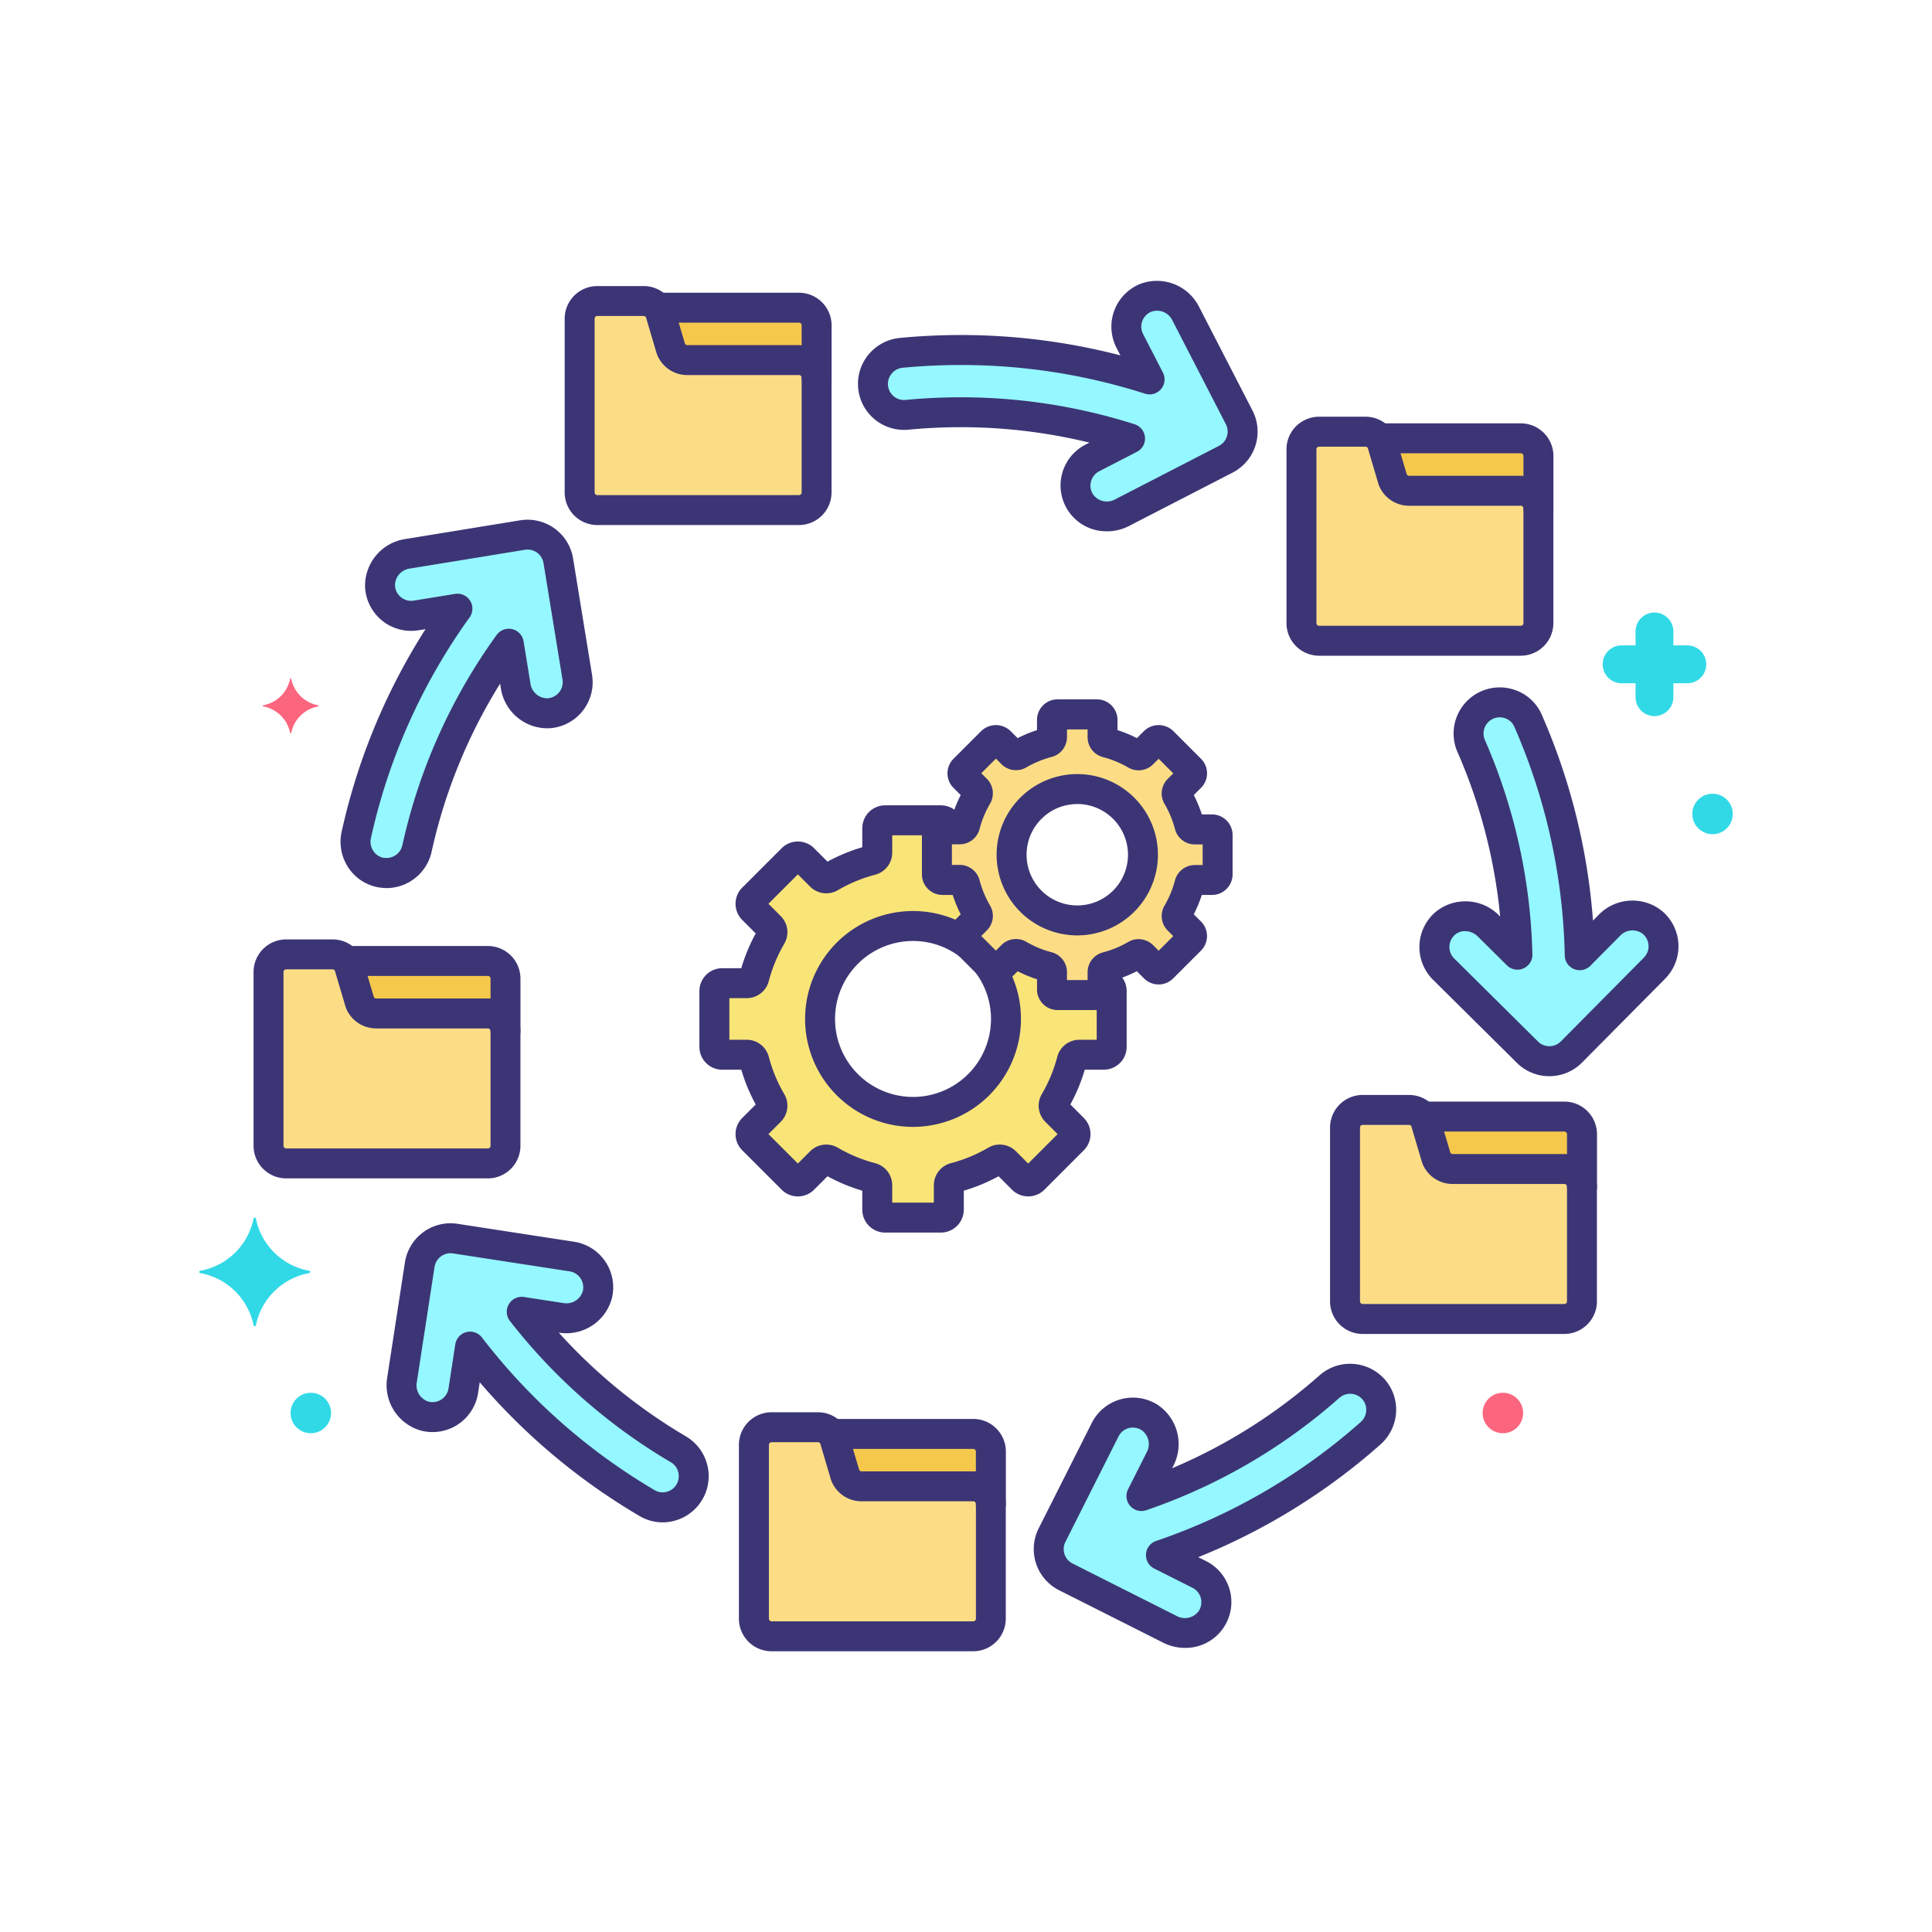 <svg xmlns="http://www.w3.org/2000/svg" width="185.137" height="185.137" viewBox="0 0 185.137 185.137">
  <g id="Grupo_60571" data-name="Grupo 60571" transform="translate(-725.635 -5801.364)">
    <rect id="Rectángulo_6586" data-name="Rectángulo 6586" width="185.137" height="185.137" transform="translate(725.635 5801.364)" fill="none"/>
    <g id="Grupo_60572" data-name="Grupo 60572">
      <g id="Grupo_60571-2" data-name="Grupo 60571">
        <path id="Trazado_110099" data-name="Trazado 110099" d="M802.2,5835.87H791.5a1.69,1.69,0,0,1-1.568-1.062l-1.048-3.537a1.69,1.69,0,0,0-1.568-1.062h-4.442a1.689,1.689,0,0,0-1.689,1.689v16.655a1.689,1.689,0,0,0,1.689,1.689H802.2a1.69,1.69,0,0,0,1.689-1.689V5837.56A1.69,1.69,0,0,0,802.2,5835.87Z" fill="#fcdd86"/>
      </g>
    </g>
    <g id="Grupo_60575" data-name="Grupo 60575">
      <g id="Grupo_60574" data-name="Grupo 60574">
        <g id="Grupo_60573" data-name="Grupo 60573">
          <path id="Trazado_110100" data-name="Trazado 110100" d="M802.2,5830.846H788.632a1.685,1.685,0,0,1,.249.425l1.048,3.537a1.69,1.69,0,0,0,1.568,1.062h10.7a1.69,1.69,0,0,1,1.689,1.69v-5.026A1.689,1.689,0,0,0,802.2,5830.846Z" fill="#f5c84c"/>
        </g>
      </g>
    </g>
    <g id="Grupo_60577" data-name="Grupo 60577">
      <g id="Grupo_60576" data-name="Grupo 60576">
        <path id="Trazado_110101" data-name="Trazado 110101" d="M871.368,5848.392h-10.7a1.691,1.691,0,0,1-1.569-1.062l-1.048-3.537a1.688,1.688,0,0,0-1.568-1.062h-4.441a1.69,1.69,0,0,0-1.69,1.689v16.655a1.69,1.69,0,0,0,1.69,1.689h19.329a1.69,1.69,0,0,0,1.69-1.689v-10.994a1.689,1.689,0,0,0-1.69-1.689Z" fill="#fcdd86"/>
      </g>
    </g>
    <g id="Grupo_60580" data-name="Grupo 60580">
      <g id="Grupo_60579" data-name="Grupo 60579">
        <g id="Grupo_60578" data-name="Grupo 60578">
          <path id="Trazado_110102" data-name="Trazado 110102" d="M871.368,5843.367H857.8a1.685,1.685,0,0,1,.249.425l1.048,3.538a1.689,1.689,0,0,0,1.568,1.062h10.7a1.689,1.689,0,0,1,1.689,1.689v-5.025a1.689,1.689,0,0,0-1.689-1.689Z" fill="#f5c84c"/>
        </g>
      </g>
    </g>
    <g id="Grupo_60582" data-name="Grupo 60582">
      <g id="Grupo_60581" data-name="Grupo 60581">
        <path id="Trazado_110103" data-name="Trazado 110103" d="M875.542,5913.385h-10.7a1.691,1.691,0,0,1-1.569-1.062l-1.048-3.537a1.69,1.69,0,0,0-1.568-1.062h-4.441a1.69,1.69,0,0,0-1.69,1.69v16.654a1.69,1.69,0,0,0,1.69,1.689h19.329a1.689,1.689,0,0,0,1.689-1.689v-10.993a1.689,1.689,0,0,0-1.689-1.69Z" fill="#fcdd86"/>
      </g>
    </g>
    <g id="Grupo_60585" data-name="Grupo 60585">
      <g id="Grupo_60584" data-name="Grupo 60584">
        <g id="Grupo_60583" data-name="Grupo 60583">
          <path id="Trazado_110104" data-name="Trazado 110104" d="M875.542,5908.36H861.973a1.669,1.669,0,0,1,.249.426l1.048,3.537a1.689,1.689,0,0,0,1.568,1.062h10.7a1.69,1.69,0,0,1,1.69,1.689v-5.025a1.69,1.69,0,0,0-1.689-1.689Z" fill="#f5c84c"/>
        </g>
      </g>
    </g>
    <g id="Grupo_60587" data-name="Grupo 60587">
      <g id="Grupo_60586" data-name="Grupo 60586">
        <path id="Trazado_110105" data-name="Trazado 110105" d="M818.9,5943.795h-10.7a1.688,1.688,0,0,1-1.568-1.062l-1.048-3.537a1.692,1.692,0,0,0-1.569-1.062h-4.441a1.689,1.689,0,0,0-1.689,1.689v16.655a1.689,1.689,0,0,0,1.689,1.689H818.9a1.69,1.69,0,0,0,1.69-1.689v-10.994a1.69,1.69,0,0,0-1.69-1.689Z" fill="#fcdd86"/>
      </g>
    </g>
    <g id="Grupo_60590" data-name="Grupo 60590">
      <g id="Grupo_60589" data-name="Grupo 60589">
        <g id="Grupo_60588" data-name="Grupo 60588">
          <path id="Trazado_110106" data-name="Trazado 110106" d="M818.9,5938.77H805.327a1.674,1.674,0,0,1,.249.426l1.048,3.537a1.69,1.69,0,0,0,1.568,1.062h10.7a1.689,1.689,0,0,1,1.689,1.689v-5.025a1.688,1.688,0,0,0-1.689-1.689Z" fill="#f5c84c"/>
        </g>
      </g>
    </g>
    <g id="Grupo_60592" data-name="Grupo 60592">
      <g id="Grupo_60591" data-name="Grupo 60591">
        <path id="Trazado_110107" data-name="Trazado 110107" d="M772.387,5898.479h-10.7a1.691,1.691,0,0,1-1.569-1.062l-1.048-3.537a1.687,1.687,0,0,0-1.568-1.062h-4.441a1.69,1.69,0,0,0-1.69,1.689v16.654a1.69,1.69,0,0,0,1.69,1.69h19.329a1.689,1.689,0,0,0,1.689-1.69v-10.993A1.689,1.689,0,0,0,772.387,5898.479Z" fill="#fcdd86"/>
      </g>
    </g>
    <g id="Grupo_60595" data-name="Grupo 60595">
      <g id="Grupo_60594" data-name="Grupo 60594">
        <g id="Grupo_60593" data-name="Grupo 60593">
          <path id="Trazado_110108" data-name="Trazado 110108" d="M772.387,5893.454H758.819a1.682,1.682,0,0,1,.248.425l1.048,3.537a1.691,1.691,0,0,0,1.569,1.062h10.7a1.689,1.689,0,0,1,1.689,1.69v-5.026A1.688,1.688,0,0,0,772.387,5893.454Z" fill="#f5c84c"/>
        </g>
      </g>
    </g>
    <g id="Grupo_60597" data-name="Grupo 60597">
      <g id="Grupo_60596" data-name="Grupo 60596">
        <path id="Trazado_110109" data-name="Trazado 110109" d="M790.618,5940.231a53.433,53.433,0,0,1-14.989-13.164l3.77.58a3.067,3.067,0,0,0,3.468-2.187,2.98,2.98,0,0,0-2.435-3.686l-11.176-1.72a2.982,2.982,0,0,0-3.4,2.494l-1.7,11.05a3.067,3.067,0,0,0,2.187,3.468,2.981,2.981,0,0,0,3.687-2.435l.65-4.225a59.425,59.425,0,0,0,16.976,15,2.982,2.982,0,0,0,2.962-5.176Z" fill="#95f7ff"/>
      </g>
    </g>
    <g id="Grupo_60599" data-name="Grupo 60599">
      <g id="Grupo_60598" data-name="Grupo 60598">
        <path id="Trazado_110110" data-name="Trazado 110110" d="M765.6,5882.661a53.116,53.116,0,0,1,8.793-19.6l.658,4.037a3.069,3.069,0,0,0,3.152,2.623,2.983,2.983,0,0,0,2.754-3.456l-1.819-11.16a2.98,2.98,0,0,0-3.421-2.463l-11.034,1.8a3.068,3.068,0,0,0-2.624,3.151,2.983,2.983,0,0,0,3.455,2.755l3.954-.645a59.05,59.05,0,0,0-9.689,21.674,2.992,2.992,0,0,0,2.419,3.615h0a2.991,2.991,0,0,0,3.4-2.329Z" fill="#95f7ff"/>
      </g>
    </g>
    <g id="Grupo_60601" data-name="Grupo 60601">
      <g id="Grupo_60600" data-name="Grupo 60600">
        <path id="Trazado_110111" data-name="Trazado 110111" d="M857.138,5934.367a2.992,2.992,0,0,0-4.121-.117,53.207,53.207,0,0,1-18.005,10.473l1.793-3.557a3.068,3.068,0,0,0-1.008-3.975,2.981,2.981,0,0,0-4.259,1.177l-5.088,10.1a2.98,2.98,0,0,0,1.321,4l9.984,5.031a3.068,3.068,0,0,0,3.974-1.007,2.982,2.982,0,0,0-1.176-4.26l-3.669-1.849a59.181,59.181,0,0,0,20.089-11.671,2.992,2.992,0,0,0,.167-4.345Z" fill="#95f7ff"/>
      </g>
    </g>
    <g id="Grupo_60603" data-name="Grupo 60603">
      <g id="Grupo_60602" data-name="Grupo 60602">
        <path id="Trazado_110112" data-name="Trazado 110112" d="M830.31,5845.248a2.983,2.983,0,0,0-1.139,4.269,3.069,3.069,0,0,0,3.984.973l9.938-5.12a2.981,2.981,0,0,0,1.285-4.015l-5.12-9.939a3.069,3.069,0,0,0-3.808-1.52,2.982,2.982,0,0,0-1.552,4.137l1.9,3.69a59.243,59.243,0,0,0-18.1-2.817q-2.856,0-5.69.27a2.992,2.992,0,0,0-2.691,3.413h0a2.968,2.968,0,0,0,3.205,2.528q2.574-.249,5.176-.248a53.326,53.326,0,0,1,16.223,2.515Z" fill="#95f7ff"/>
      </g>
    </g>
    <g id="Grupo_60605" data-name="Grupo 60605">
      <g id="Grupo_60604" data-name="Grupo 60604">
        <path id="Trazado_110113" data-name="Trazado 110113" d="M883.939,5889.731a3.067,3.067,0,0,0-4.088.306l-2.842,2.867a59.237,59.237,0,0,0-4.95-22.476,2.971,2.971,0,0,0-4.087-1.42h0a3,3,0,0,0-1.348,3.872,53.248,53.248,0,0,1,4.422,19.974l-2.789-2.765a3.069,3.069,0,0,0-4.091-.269,2.982,2.982,0,0,0-.2,4.414l8.031,7.96a2.981,2.981,0,0,0,4.216-.018l7.961-8.032a2.984,2.984,0,0,0-.238-4.413Z" fill="#95f7ff"/>
      </g>
    </g>
    <g id="Grupo_60608" data-name="Grupo 60608">
      <g id="Grupo_60607" data-name="Grupo 60607">
        <g id="Grupo_60606" data-name="Grupo 60606">
          <path id="Trazado_110114" data-name="Trazado 110114" d="M841.782,5880.844H840.13a.532.532,0,0,1-.516-.4,11.037,11.037,0,0,0-1.155-2.786.532.532,0,0,1,.085-.645l1.169-1.169a.535.535,0,0,0,0-.756l-2.67-2.67a.534.534,0,0,0-.756,0l-1.169,1.169a.531.531,0,0,1-.645.084,11.064,11.064,0,0,0-2.787-1.155.532.532,0,0,1-.4-.515v-1.653a.534.534,0,0,0-.534-.534H826.98a.535.535,0,0,0-.535.534V5872a.53.53,0,0,1-.4.515,11.073,11.073,0,0,0-2.786,1.155.529.529,0,0,1-.645-.084l-1.169-1.169a.534.534,0,0,0-.756,0l-2.67,2.67a.535.535,0,0,0,0,.756l1.169,1.169a.531.531,0,0,1,.084.645,11.072,11.072,0,0,0-1.155,2.786.531.531,0,0,1-.515.4h-1.653a.535.535,0,0,0-.534.535v3.776a.534.534,0,0,0,.534.534h1.653a.531.531,0,0,1,.515.4,11.072,11.072,0,0,0,1.155,2.787.53.53,0,0,1-.084.645l-1.169,1.169a.534.534,0,0,0,0,.756l2.67,2.67a.534.534,0,0,0,.756,0l1.169-1.169a.533.533,0,0,1,.645-.085,11.056,11.056,0,0,0,2.786,1.155.533.533,0,0,1,.4.516v1.652a.535.535,0,0,0,.535.535h3.776a.534.534,0,0,0,.534-.535v-1.652a.533.533,0,0,1,.4-.516,11.048,11.048,0,0,0,2.787-1.155.532.532,0,0,1,.645.085l1.169,1.169a.534.534,0,0,0,.756,0l2.67-2.67a.534.534,0,0,0,0-.756l-1.169-1.169a.533.533,0,0,1-.085-.645,11.036,11.036,0,0,0,1.155-2.787.534.534,0,0,1,.516-.4h1.652a.534.534,0,0,0,.535-.534v-3.776a.535.535,0,0,0-.535-.535Zm-12.915,8.716a6.293,6.293,0,1,1,6.293-6.293A6.292,6.292,0,0,1,828.867,5889.56Z" fill="#fcdd86"/>
        </g>
      </g>
    </g>
    <g id="Grupo_60611" data-name="Grupo 60611">
      <g id="Grupo_60610" data-name="Grupo 60610">
        <g id="Grupo_60609" data-name="Grupo 60609">
          <path id="Trazado_110115" data-name="Trazado 110115" d="M831.406,5895.578h-.117v.6a.534.534,0,0,1-.534.534h-3.776a.535.535,0,0,1-.535-.534v-1.653a.531.531,0,0,0-.4-.515,11.093,11.093,0,0,1-2.786-1.155.531.531,0,0,0-.645.084l-1.17,1.169a.534.534,0,0,1-.756,0l-.454-.454a8.929,8.929,0,1,1-1.761-1.761l-.455-.455a.534.534,0,0,1,0-.756l1.169-1.169a.533.533,0,0,0,.085-.645,11.037,11.037,0,0,1-1.155-2.786.534.534,0,0,0-.516-.4h-1.652a.535.535,0,0,1-.535-.534v-3.776a.534.534,0,0,1,.535-.534h.6v-.117a.757.757,0,0,0-.757-.757h-5.344a.756.756,0,0,0-.756.757v2.339a.752.752,0,0,1-.561.729,15.66,15.66,0,0,0-3.943,1.635.752.752,0,0,1-.913-.119l-1.655-1.655a.755.755,0,0,0-1.07,0l-3.779,3.779a.757.757,0,0,0,0,1.07l1.655,1.655a.754.754,0,0,1,.119.913,15.613,15.613,0,0,0-1.635,3.943.751.751,0,0,1-.729.561h-2.34a.756.756,0,0,0-.756.756v5.345a.757.757,0,0,0,.756.756h2.34a.753.753,0,0,1,.729.56,15.619,15.619,0,0,0,1.635,3.944.754.754,0,0,1-.119.913l-1.655,1.655a.758.758,0,0,0,0,1.07l3.779,3.778a.756.756,0,0,0,1.07,0l1.655-1.654a.752.752,0,0,1,.913-.12,15.608,15.608,0,0,0,3.943,1.635.753.753,0,0,1,.561.73v2.339a.755.755,0,0,0,.756.756H815.8a.756.756,0,0,0,.757-.756v-2.339a.754.754,0,0,1,.56-.73,15.616,15.616,0,0,0,3.944-1.635.753.753,0,0,1,.913.12l1.655,1.654a.756.756,0,0,0,1.07,0l3.778-3.778a.756.756,0,0,0,0-1.07l-1.655-1.655a.753.753,0,0,1-.118-.913,15.6,15.6,0,0,0,1.634-3.944.754.754,0,0,1,.73-.56h2.339a.757.757,0,0,0,.757-.756v-5.345a.757.757,0,0,0-.757-.757Z" fill="#f9e478"/>
        </g>
      </g>
    </g>
    <g id="Grupo_60614" data-name="Grupo 60614">
      <g id="Grupo_60613" data-name="Grupo 60613">
        <g id="Grupo_60612" data-name="Grupo 60612">
          <path id="Trazado_110116" data-name="Trazado 110116" d="M830.755,5898.152h-3.776a1.972,1.972,0,0,1-1.97-1.97v-.978a12.41,12.41,0,0,1-1.856-.768l-.691.691a1.974,1.974,0,0,1-2.786,0l-2.67-2.671a1.969,1.969,0,0,1,0-2.786l.691-.691a12.47,12.47,0,0,1-.769-1.856h-.978a1.972,1.972,0,0,1-1.97-1.969v-3.776a1.972,1.972,0,0,1,1.97-1.97h.978a12.437,12.437,0,0,1,.769-1.855l-.691-.692a1.97,1.97,0,0,1,0-2.786l2.669-2.669a2.016,2.016,0,0,1,2.786,0l.691.691a12.489,12.489,0,0,1,1.855-.769v-.977a1.972,1.972,0,0,1,1.97-1.97h3.776a1.972,1.972,0,0,1,1.97,1.97v.977a12.443,12.443,0,0,1,1.856.769l.691-.691a2.017,2.017,0,0,1,2.787,0l2.669,2.67a1.968,1.968,0,0,1,0,2.785l-.692.692a12.431,12.431,0,0,1,.769,1.855h.978a1.971,1.971,0,0,1,1.969,1.97v3.776a1.971,1.971,0,0,1-1.969,1.969H840.8a12.464,12.464,0,0,1-.769,1.856l.692.691a1.97,1.97,0,0,1,0,2.786l-2.671,2.67a1.973,1.973,0,0,1-2.785,0l-.692-.692a12.589,12.589,0,0,1-1.855.768v.978a1.97,1.97,0,0,1-1.969,1.97Zm-2.876-2.87h1.976v-.753a1.967,1.967,0,0,1,1.469-1.9,9.63,9.63,0,0,0,2.423-1,1.966,1.966,0,0,1,2.386.308l.532.532,1.4-1.4-.533-.534a1.966,1.966,0,0,1-.308-2.384,9.6,9.6,0,0,0,1.005-2.425,1.969,1.969,0,0,1,1.9-1.468h.752v-1.975h-.752a1.968,1.968,0,0,1-1.9-1.468,9.6,9.6,0,0,0-1.005-2.425,1.967,1.967,0,0,1,.308-2.384l.533-.533-1.4-1.4-.533.533a1.968,1.968,0,0,1-2.384.308,9.561,9.561,0,0,0-2.424-1,1.971,1.971,0,0,1-1.469-1.9v-.753H827.88V5872a1.968,1.968,0,0,1-1.466,1.9,9.632,9.632,0,0,0-2.426,1,1.969,1.969,0,0,1-2.384-.306l-.534-.534-1.4,1.4.532.533a1.967,1.967,0,0,1,.308,2.384,9.651,9.651,0,0,0-1.005,2.425,1.966,1.966,0,0,1-1.9,1.468h-.753v1.975h.753a1.968,1.968,0,0,1,1.9,1.469,9.584,9.584,0,0,0,1.005,2.423,1.969,1.969,0,0,1-.308,2.385l-.533.534,1.4,1.4.532-.533a1.97,1.97,0,0,1,2.387-.307,9.583,9.583,0,0,0,2.423,1,1.97,1.97,0,0,1,1.468,1.9v.753Zm-5.342-1.184h0Zm12.661,0h0Zm-1.1-.139h0Zm7.68-11.678h0ZM828.867,5891a7.729,7.729,0,1,1,7.728-7.729A7.737,7.737,0,0,1,828.867,5891Zm0-12.587a4.858,4.858,0,1,0,4.858,4.858A4.864,4.864,0,0,0,828.867,5878.409Z" fill="#3c3575"/>
        </g>
      </g>
    </g>
    <g id="Grupo_60619" data-name="Grupo 60619">
      <g id="Grupo_60616" data-name="Grupo 60616">
        <g id="Grupo_60615" data-name="Grupo 60615">
          <path id="Trazado_110117" data-name="Trazado 110117" d="M813.127,5909.349a10.342,10.342,0,0,1,0-20.684,10.248,10.248,0,0,1,6.213,2.086,1.83,1.83,0,0,0,2.044,2.043,10.252,10.252,0,0,1,2.086,6.212,10.356,10.356,0,0,1-10.343,10.343Zm0-17.814a7.472,7.472,0,1,0,7.472,7.472,7.391,7.391,0,0,0-1.508-4.484,1.127,1.127,0,0,0-1.479-1.479,7.392,7.392,0,0,0-4.485-1.509Z" fill="#3c3575"/>
        </g>
      </g>
      <g id="Grupo_60618" data-name="Grupo 60618">
        <g id="Grupo_60617" data-name="Grupo 60617">
          <path id="Trazado_110118" data-name="Trazado 110118" d="M815.8,5919.478h-5.344a2.194,2.194,0,0,1-2.191-2.192v-1.822a17.068,17.068,0,0,1-3.333-1.382l-1.29,1.29a2.195,2.195,0,0,1-3.1,0l-3.779-3.779a2.189,2.189,0,0,1,0-3.1l1.289-1.289a17.087,17.087,0,0,1-1.382-3.333h-1.822a2.194,2.194,0,0,1-2.192-2.191v-5.345a2.194,2.194,0,0,1,2.192-2.191h1.822a17.075,17.075,0,0,1,1.382-3.333l-1.29-1.29a2.191,2.191,0,0,1,0-3.1l3.78-3.779a2.195,2.195,0,0,1,3.1,0l1.29,1.29a17.031,17.031,0,0,1,3.333-1.382v-1.822a2.194,2.194,0,0,1,2.191-2.192H815.8a2.194,2.194,0,0,1,2.192,2.192,1.435,1.435,0,0,1-2.7.678h-4.158v1.661a2.188,2.188,0,0,1-1.631,2.117,14.2,14.2,0,0,0-3.583,1.485,2.187,2.187,0,0,1-2.652-.342l-1.176-1.176-2.82,2.82,1.176,1.175a2.189,2.189,0,0,1,.343,2.652,14.167,14.167,0,0,0-1.485,3.582,2.188,2.188,0,0,1-2.118,1.633h-1.661V5901h1.661a2.188,2.188,0,0,1,2.118,1.634,14.147,14.147,0,0,0,1.485,3.579,2.193,2.193,0,0,1-.343,2.654l-1.175,1.175,2.82,2.82,1.175-1.176a2.186,2.186,0,0,1,2.653-.342,14.216,14.216,0,0,0,3.581,1.484,2.188,2.188,0,0,1,1.632,2.118v1.661h3.987v-1.661a2.188,2.188,0,0,1,1.634-2.118,14.194,14.194,0,0,0,3.58-1.484,2.189,2.189,0,0,1,2.653.342l1.176,1.176,2.82-2.82-1.176-1.175a2.19,2.19,0,0,1-.343-2.653,14.157,14.157,0,0,0,1.485-3.581,2.19,2.19,0,0,1,2.118-1.633h1.661v-4.157a1.436,1.436,0,0,1,.679-2.7,2.194,2.194,0,0,1,2.191,2.191v5.345a2.194,2.194,0,0,1-2.191,2.191h-1.823a17.05,17.05,0,0,1-1.381,3.332l1.289,1.291a2.192,2.192,0,0,1,0,3.1l-3.778,3.779a2.2,2.2,0,0,1-3.1,0l-1.289-1.291a17.12,17.12,0,0,1-3.333,1.382v1.822a2.2,2.2,0,0,1-2.193,2.192Z" fill="#3c3575"/>
        </g>
      </g>
    </g>
    <g id="Grupo_60621" data-name="Grupo 60621">
      <g id="Grupo_60620" data-name="Grupo 60620">
        <path id="Trazado_110119" data-name="Trazado 110119" d="M789.123,5947.245a4.316,4.316,0,0,1-2.193-.6,60.5,60.5,0,0,1-15.323-12.823l-.158,1.028a4.416,4.416,0,0,1-5.458,3.608,4.523,4.523,0,0,1-3.253-5.078l1.7-11.05a4.423,4.423,0,0,1,5.036-3.694l11.176,1.72a4.417,4.417,0,0,1,3.609,5.456,4.516,4.516,0,0,1-5.078,3.254h0a51.754,51.754,0,0,0,12.167,9.93,4.426,4.426,0,0,1-2.224,8.25ZM770.68,5928.97a1.437,1.437,0,0,1,1.138.56,57.771,57.771,0,0,0,16.566,14.64,1.483,1.483,0,0,0,1.178.14,1.551,1.551,0,0,0,.327-2.842h0A54.677,54.677,0,0,1,774.5,5927.95a1.435,1.435,0,0,1,1.349-2.3l3.769.581a1.635,1.635,0,0,0,1.859-1.121,1.548,1.548,0,0,0-1.261-1.917l-11.176-1.719a1.553,1.553,0,0,0-1.764,1.294l-1.7,11.049a1.631,1.631,0,0,0,1.121,1.859,1.546,1.546,0,0,0,1.917-1.261l.65-4.226a1.434,1.434,0,0,1,1.061-1.171,1.4,1.4,0,0,1,.357-.046Z" fill="#3c3575"/>
      </g>
    </g>
    <g id="Grupo_60623" data-name="Grupo 60623">
      <g id="Grupo_60622" data-name="Grupo 60622">
        <path id="Trazado_110120" data-name="Trazado 110120" d="M762.681,5886.464a4.5,4.5,0,0,1-.687-.054l-.034-.005a4.367,4.367,0,0,1-2.93-1.879,4.477,4.477,0,0,1-.656-3.462,60.128,60.128,0,0,1,8.037-19.412l-.67.109a4.417,4.417,0,0,1-5.119-4.076,4.521,4.521,0,0,1,3.825-4.662l11.034-1.8a4.421,4.421,0,0,1,5.069,3.648l1.819,11.161a4.417,4.417,0,0,1-4.074,5.118,4.518,4.518,0,0,1-4.664-3.823l-.073-.453a51.357,51.357,0,0,0-6.561,16.1,4.436,4.436,0,0,1-4.316,3.493Zm-.273-2.9.022,0a1.56,1.56,0,0,0,1.766-1.222,54.268,54.268,0,0,1,9.03-20.13,1.435,1.435,0,0,1,2.581.607l.658,4.038a1.641,1.641,0,0,0,1.639,1.422,1.549,1.549,0,0,0,1.434-1.793l-1.819-11.161a1.546,1.546,0,0,0-1.775-1.277l-11.034,1.8a1.629,1.629,0,0,0-1.422,1.639,1.547,1.547,0,0,0,1.793,1.433l3.953-.645a1.435,1.435,0,0,1,1.4,2.253,57.365,57.365,0,0,0-9.454,21.148,1.574,1.574,0,0,0,.232,1.234A1.509,1.509,0,0,0,762.408,5883.569Z" fill="#3c3575"/>
      </g>
    </g>
    <g id="Grupo_60625" data-name="Grupo 60625">
      <g id="Grupo_60624" data-name="Grupo 60624">
        <path id="Trazado_110121" data-name="Trazado 110121" d="M839.184,5959.275a4.606,4.606,0,0,1-2.076-.493l-9.984-5.031a4.415,4.415,0,0,1-1.956-5.931l5.088-10.1a4.416,4.416,0,0,1,6.3-1.745,4.521,4.521,0,0,1,1.525,5.835l-.126.251a51.527,51.527,0,0,0,14.107-8.887,4.435,4.435,0,0,1,6.094.185,4.375,4.375,0,0,1,1.266,3.246,4.471,4.471,0,0,1-1.505,3.182,60.287,60.287,0,0,1-17.456,10.795l.732.369a4.39,4.39,0,0,1-2.014,8.323Zm-4.982-21.113a1.552,1.552,0,0,0-.415.057,1.522,1.522,0,0,0-.967.795l-5.089,10.1a1.546,1.546,0,0,0,.685,2.077l9.984,5.031a1.632,1.632,0,0,0,2.114-.49,1.547,1.547,0,0,0-.607-2.214l-3.67-1.849a1.434,1.434,0,0,1,.183-2.639,57.5,57.5,0,0,0,19.6-11.389,1.569,1.569,0,0,0,.537-1.131,1.524,1.524,0,0,0-.441-1.132l1.022-1.007-1.022,1.007a1.564,1.564,0,0,0-2.149-.049,54.41,54.41,0,0,1-18.491,10.754,1.435,1.435,0,0,1-1.746-2l1.793-3.557a1.631,1.631,0,0,0-.491-2.115,1.567,1.567,0,0,0-.832-.243Z" fill="#3c3575"/>
      </g>
    </g>
    <g id="Grupo_60627" data-name="Grupo 60627">
      <g id="Grupo_60626" data-name="Grupo 60626">
        <path id="Trazado_110122" data-name="Trazado 110122" d="M831.7,5852.277a4.395,4.395,0,0,1-2.046-8.306l.375-.193A52.005,52.005,0,0,0,817.7,5842.3c-1.677,0-3.372.082-5.039.241a4.411,4.411,0,0,1-3.874-7.109,4.466,4.466,0,0,1,3.087-1.687c1.924-.184,3.885-.277,5.825-.277A60.8,60.8,0,0,1,833,5835.418l-.375-.728a4.418,4.418,0,0,1,2.294-6.127,4.521,4.521,0,0,1,5.616,2.2l5.121,9.939a4.416,4.416,0,0,1-1.9,5.948l-9.938,5.12a4.611,4.611,0,0,1-2.112.511Zm-.732-5.753a1.545,1.545,0,0,0-.588,2.218,1.629,1.629,0,0,0,2.117.472l9.939-5.12a1.546,1.546,0,0,0,.667-2.083l-5.12-9.939a1.63,1.63,0,0,0-2-.845,1.548,1.548,0,0,0-.81,2.148l1.9,3.69a1.435,1.435,0,0,1-1.713,2.024,57.84,57.84,0,0,0-17.658-2.748c-1.85,0-3.718.088-5.553.263a1.569,1.569,0,0,0-1.1.6,1.541,1.541,0,0,0,1.338,2.485c1.758-.169,3.545-.254,5.313-.254a54.8,54.8,0,0,1,16.66,2.583,1.435,1.435,0,0,1,.222,2.643Z" fill="#3c3575"/>
      </g>
    </g>
    <g id="Grupo_60629" data-name="Grupo 60629">
      <g id="Grupo_60628" data-name="Grupo 60628">
        <path id="Trazado_110123" data-name="Trazado 110123" d="M874.1,5904.491a4.4,4.4,0,0,1-3.109-1.278l-8.031-7.96a4.416,4.416,0,0,1,.288-6.536,4.521,4.521,0,0,1,6.021.352l.121.12a51.493,51.493,0,0,0-4.079-15.735,4.421,4.421,0,0,1,5.521-5.963,4.324,4.324,0,0,1,2.544,2.36,60.363,60.363,0,0,1,4.91,19.727l.547-.552a4.521,4.521,0,0,1,6.017-.407,4.416,4.416,0,0,1,.347,6.533l-7.96,8.032a4.4,4.4,0,0,1-3.137,1.307Zm-8.077-13.9a1.456,1.456,0,0,0-.937.328,1.545,1.545,0,0,0-.1,2.292l8.031,7.96a1.548,1.548,0,0,0,2.187-.01l7.96-8.032a1.545,1.545,0,0,0-.127-2.291,1.631,1.631,0,0,0-2.16.205l-2.841,2.867a1.435,1.435,0,0,1-2.455-.978A57.594,57.594,0,0,0,870.745,5871a1.482,1.482,0,0,0-.873-.806,1.552,1.552,0,0,0-1.933,2.108,54.449,54.449,0,0,1,4.541,20.511,1.434,1.434,0,0,1-2.444,1.055l-2.789-2.765a1.766,1.766,0,0,0-1.226-.512Z" fill="#3c3575"/>
      </g>
    </g>
    <g id="Grupo_60631" data-name="Grupo 60631">
      <g id="Grupo_60630" data-name="Grupo 60630">
        <path id="Trazado_110124" data-name="Trazado 110124" d="M802.2,5851.677h-19.33a3.127,3.127,0,0,1-3.124-3.124V5831.9a3.127,3.127,0,0,1,3.124-3.123h4.441a3.108,3.108,0,0,1,2.9,1.963c.016.042.031.084.044.126l1.021,3.445a.253.253,0,0,0,.219.127h10.7a3.128,3.128,0,0,1,3.124,3.124v10.993A3.127,3.127,0,0,1,802.2,5851.677Zm-19.33-20.033a.254.254,0,0,0-.254.254v16.655a.255.255,0,0,0,.254.254H802.2a.255.255,0,0,0,.254-.254V5837.56a.254.254,0,0,0-.254-.254H791.5a3.11,3.11,0,0,1-2.9-1.965c-.016-.041-.031-.083-.044-.125l-1.021-3.446a.253.253,0,0,0-.219-.126Z" fill="#3c3575"/>
      </g>
    </g>
    <g id="Grupo_60634" data-name="Grupo 60634">
      <g id="Grupo_60633" data-name="Grupo 60633">
        <g id="Grupo_60632" data-name="Grupo 60632">
          <path id="Trazado_110125" data-name="Trazado 110125" d="M803.89,5839a1.435,1.435,0,0,1-1.435-1.435v-5.026a.254.254,0,0,0-.254-.253H788.869a1.435,1.435,0,1,1,0-2.87H802.2a3.127,3.127,0,0,1,3.124,3.123v5.026A1.435,1.435,0,0,1,803.89,5839Z" fill="#3c3575"/>
        </g>
      </g>
    </g>
    <g id="Grupo_60636" data-name="Grupo 60636">
      <g id="Grupo_60635" data-name="Grupo 60635">
        <path id="Trazado_110126" data-name="Trazado 110126" d="M871.368,5864.2H852.039a3.129,3.129,0,0,1-3.125-3.124V5844.42a3.128,3.128,0,0,1,3.125-3.124h4.441a3.109,3.109,0,0,1,2.9,1.964c.016.041.031.083.043.125l1.021,3.446a.253.253,0,0,0,.22.127h10.7a3.128,3.128,0,0,1,3.125,3.123v10.994a3.129,3.129,0,0,1-3.125,3.124Zm-19.33-20.033a.254.254,0,0,0-.254.254v16.655a.255.255,0,0,0,.254.254h19.33a.255.255,0,0,0,.254-.254v-10.994a.254.254,0,0,0-.254-.254h-10.7a3.108,3.108,0,0,1-2.9-1.964c-.017-.041-.031-.083-.044-.126l-1.021-3.445a.25.25,0,0,0-.219-.126Z" fill="#3c3575"/>
      </g>
    </g>
    <g id="Grupo_60639" data-name="Grupo 60639">
      <g id="Grupo_60638" data-name="Grupo 60638">
        <g id="Grupo_60637" data-name="Grupo 60637">
          <path id="Trazado_110127" data-name="Trazado 110127" d="M873.058,5851.516a1.435,1.435,0,0,1-1.436-1.435v-5.025a.255.255,0,0,0-.254-.254H858.1a1.435,1.435,0,1,1,0-2.87h13.269a3.128,3.128,0,0,1,3.125,3.124v5.025A1.435,1.435,0,0,1,873.058,5851.516Z" fill="#3c3575"/>
        </g>
      </g>
    </g>
    <g id="Grupo_60641" data-name="Grupo 60641">
      <g id="Grupo_60640" data-name="Grupo 60640">
        <path id="Trazado_110128" data-name="Trazado 110128" d="M875.542,5929.192H856.213a3.127,3.127,0,0,1-3.124-3.123v-16.655a3.127,3.127,0,0,1,3.124-3.124h4.441a3.109,3.109,0,0,1,2.9,1.963c.017.041.031.084.044.126l1.021,3.445a.25.25,0,0,0,.219.127h10.7a3.128,3.128,0,0,1,3.125,3.124v10.994a3.127,3.127,0,0,1-3.124,3.123Zm-19.33-20.033a.254.254,0,0,0-.254.254v16.655a.254.254,0,0,0,.254.254h19.329a.255.255,0,0,0,.255-.254v-10.993a.256.256,0,0,0-.255-.255h-10.7a3.11,3.11,0,0,1-2.9-1.963c-.016-.042-.031-.084-.043-.126l-1.021-3.445a.253.253,0,0,0-.22-.127Z" fill="#3c3575"/>
      </g>
    </g>
    <g id="Grupo_60644" data-name="Grupo 60644">
      <g id="Grupo_60643" data-name="Grupo 60643">
        <g id="Grupo_60642" data-name="Grupo 60642">
          <path id="Trazado_110129" data-name="Trazado 110129" d="M877.231,5916.51a1.435,1.435,0,0,1-1.435-1.435v-5.025a.254.254,0,0,0-.254-.254H862.3a1.435,1.435,0,0,1,0-2.87h13.245a3.127,3.127,0,0,1,3.124,3.124v5.025A1.435,1.435,0,0,1,877.231,5916.51Z" fill="#3c3575"/>
        </g>
      </g>
    </g>
    <g id="Grupo_60646" data-name="Grupo 60646">
      <g id="Grupo_60645" data-name="Grupo 60645">
        <path id="Trazado_110130" data-name="Trazado 110130" d="M818.9,5959.6H799.567a3.128,3.128,0,0,1-3.125-3.124v-16.655a3.128,3.128,0,0,1,3.125-3.124h4.441a3.109,3.109,0,0,1,2.9,1.964c.016.041.031.083.043.126l1.021,3.445a.252.252,0,0,0,.22.126h10.7a3.127,3.127,0,0,1,3.124,3.125v10.993a3.127,3.127,0,0,1-3.124,3.124Zm-19.329-20.033a.255.255,0,0,0-.254.254v16.655a.254.254,0,0,0,.254.254H818.9a.254.254,0,0,0,.254-.254v-10.993a.255.255,0,0,0-.254-.255h-10.7a3.11,3.11,0,0,1-2.9-1.963c-.016-.042-.031-.084-.044-.126l-1.02-3.446a.254.254,0,0,0-.22-.126Z" fill="#3c3575"/>
      </g>
    </g>
    <g id="Grupo_60649" data-name="Grupo 60649">
      <g id="Grupo_60648" data-name="Grupo 60648">
        <g id="Grupo_60647" data-name="Grupo 60647">
          <path id="Trazado_110131" data-name="Trazado 110131" d="M820.585,5946.92a1.435,1.435,0,0,1-1.435-1.435v-5.025a.254.254,0,0,0-.254-.254H805.635a1.435,1.435,0,0,1,0-2.87H818.9a3.127,3.127,0,0,1,3.124,3.124v5.025A1.435,1.435,0,0,1,820.585,5946.92Z" fill="#3c3575"/>
        </g>
      </g>
    </g>
    <g id="Grupo_60651" data-name="Grupo 60651">
      <g id="Grupo_60650" data-name="Grupo 60650">
        <path id="Trazado_110132" data-name="Trazado 110132" d="M772.387,5914.285H753.058a3.128,3.128,0,0,1-3.125-3.124v-16.654a3.128,3.128,0,0,1,3.125-3.124h4.44a3.11,3.11,0,0,1,2.9,1.963c.017.041.031.084.044.126l1.02,3.445a.254.254,0,0,0,.22.127h10.7a3.128,3.128,0,0,1,3.125,3.124v10.993A3.127,3.127,0,0,1,772.387,5914.285Zm-19.329-20.032a.255.255,0,0,0-.255.254v16.654a.255.255,0,0,0,.255.254h19.329a.254.254,0,0,0,.254-.254v-10.993a.254.254,0,0,0-.254-.254h-10.7a3.111,3.111,0,0,1-2.9-1.964,1.33,1.33,0,0,1-.043-.126l-1.021-3.445a.254.254,0,0,0-.22-.126Z" fill="#3c3575"/>
      </g>
    </g>
    <g id="Grupo_60654" data-name="Grupo 60654">
      <g id="Grupo_60653" data-name="Grupo 60653">
        <g id="Grupo_60652" data-name="Grupo 60652">
          <path id="Trazado_110133" data-name="Trazado 110133" d="M774.076,5901.6a1.436,1.436,0,0,1-1.435-1.435v-5.026a.253.253,0,0,0-.254-.253H759.1a1.435,1.435,0,0,1,0-2.87h13.285a3.127,3.127,0,0,1,3.124,3.123v5.026A1.436,1.436,0,0,1,774.076,5901.6Z" fill="#3c3575"/>
        </g>
      </g>
    </g>
    <g id="Grupo_60656" data-name="Grupo 60656">
      <g id="Grupo_60655" data-name="Grupo 60655">
        <path id="Trazado_110134" data-name="Trazado 110134" d="M755.267,5923.138a6.372,6.372,0,0,1-5.108-5,.115.115,0,0,0-.227,0,6.371,6.371,0,0,1-5.108,5,.112.112,0,0,0,0,.222,6.372,6.372,0,0,1,5.108,5,.115.115,0,0,0,.227,0,6.373,6.373,0,0,1,5.108-5A.112.112,0,0,0,755.267,5923.138Z" fill="#31d9e7"/>
      </g>
    </g>
    <g id="Grupo_60658" data-name="Grupo 60658">
      <g id="Grupo_60657" data-name="Grupo 60657">
        <path id="Trazado_110135" data-name="Trazado 110135" d="M756.122,5868.947a3.212,3.212,0,0,1-2.575-2.523.058.058,0,0,0-.114,0,3.212,3.212,0,0,1-2.575,2.523.057.057,0,0,0,0,.112,3.21,3.21,0,0,1,2.575,2.523.058.058,0,0,0,.114,0,3.215,3.215,0,0,1,2.575-2.523A.057.057,0,0,0,756.122,5868.947Z" fill="#fc657e"/>
      </g>
    </g>
    <g id="Grupo_60660" data-name="Grupo 60660">
      <g id="Grupo_60659" data-name="Grupo 60659">
        <path id="Trazado_110136" data-name="Trazado 110136" d="M881.027,5863.212h1.338v-1.338a1.812,1.812,0,0,1,3.624,0v1.338h1.337a1.812,1.812,0,0,1,0,3.624h-1.337v1.338a1.812,1.812,0,0,1-3.624,0v-1.338h-1.338a1.812,1.812,0,0,1,0-3.624Z" fill="#31d9e7"/>
      </g>
    </g>
    <g id="Grupo_60662" data-name="Grupo 60662">
      <g id="Grupo_60661" data-name="Grupo 60661">
        <circle id="Elipse_4238" data-name="Elipse 4238" cx="1.939" cy="1.939" r="1.939" transform="translate(887.803 5877.424)" fill="#31d9e7"/>
      </g>
    </g>
    <g id="Grupo_60664" data-name="Grupo 60664">
      <g id="Grupo_60663" data-name="Grupo 60663">
        <circle id="Elipse_4239" data-name="Elipse 4239" cx="1.939" cy="1.939" r="1.939" transform="translate(753.48 5934.828)" fill="#31d9e7"/>
      </g>
    </g>
    <g id="Grupo_60666" data-name="Grupo 60666">
      <g id="Grupo_60665" data-name="Grupo 60665">
        <circle id="Elipse_4240" data-name="Elipse 4240" cx="1.939" cy="1.939" r="1.939" transform="translate(867.712 5934.828)" fill="#fc657e"/>
      </g>
    </g>
  </g>
</svg>

